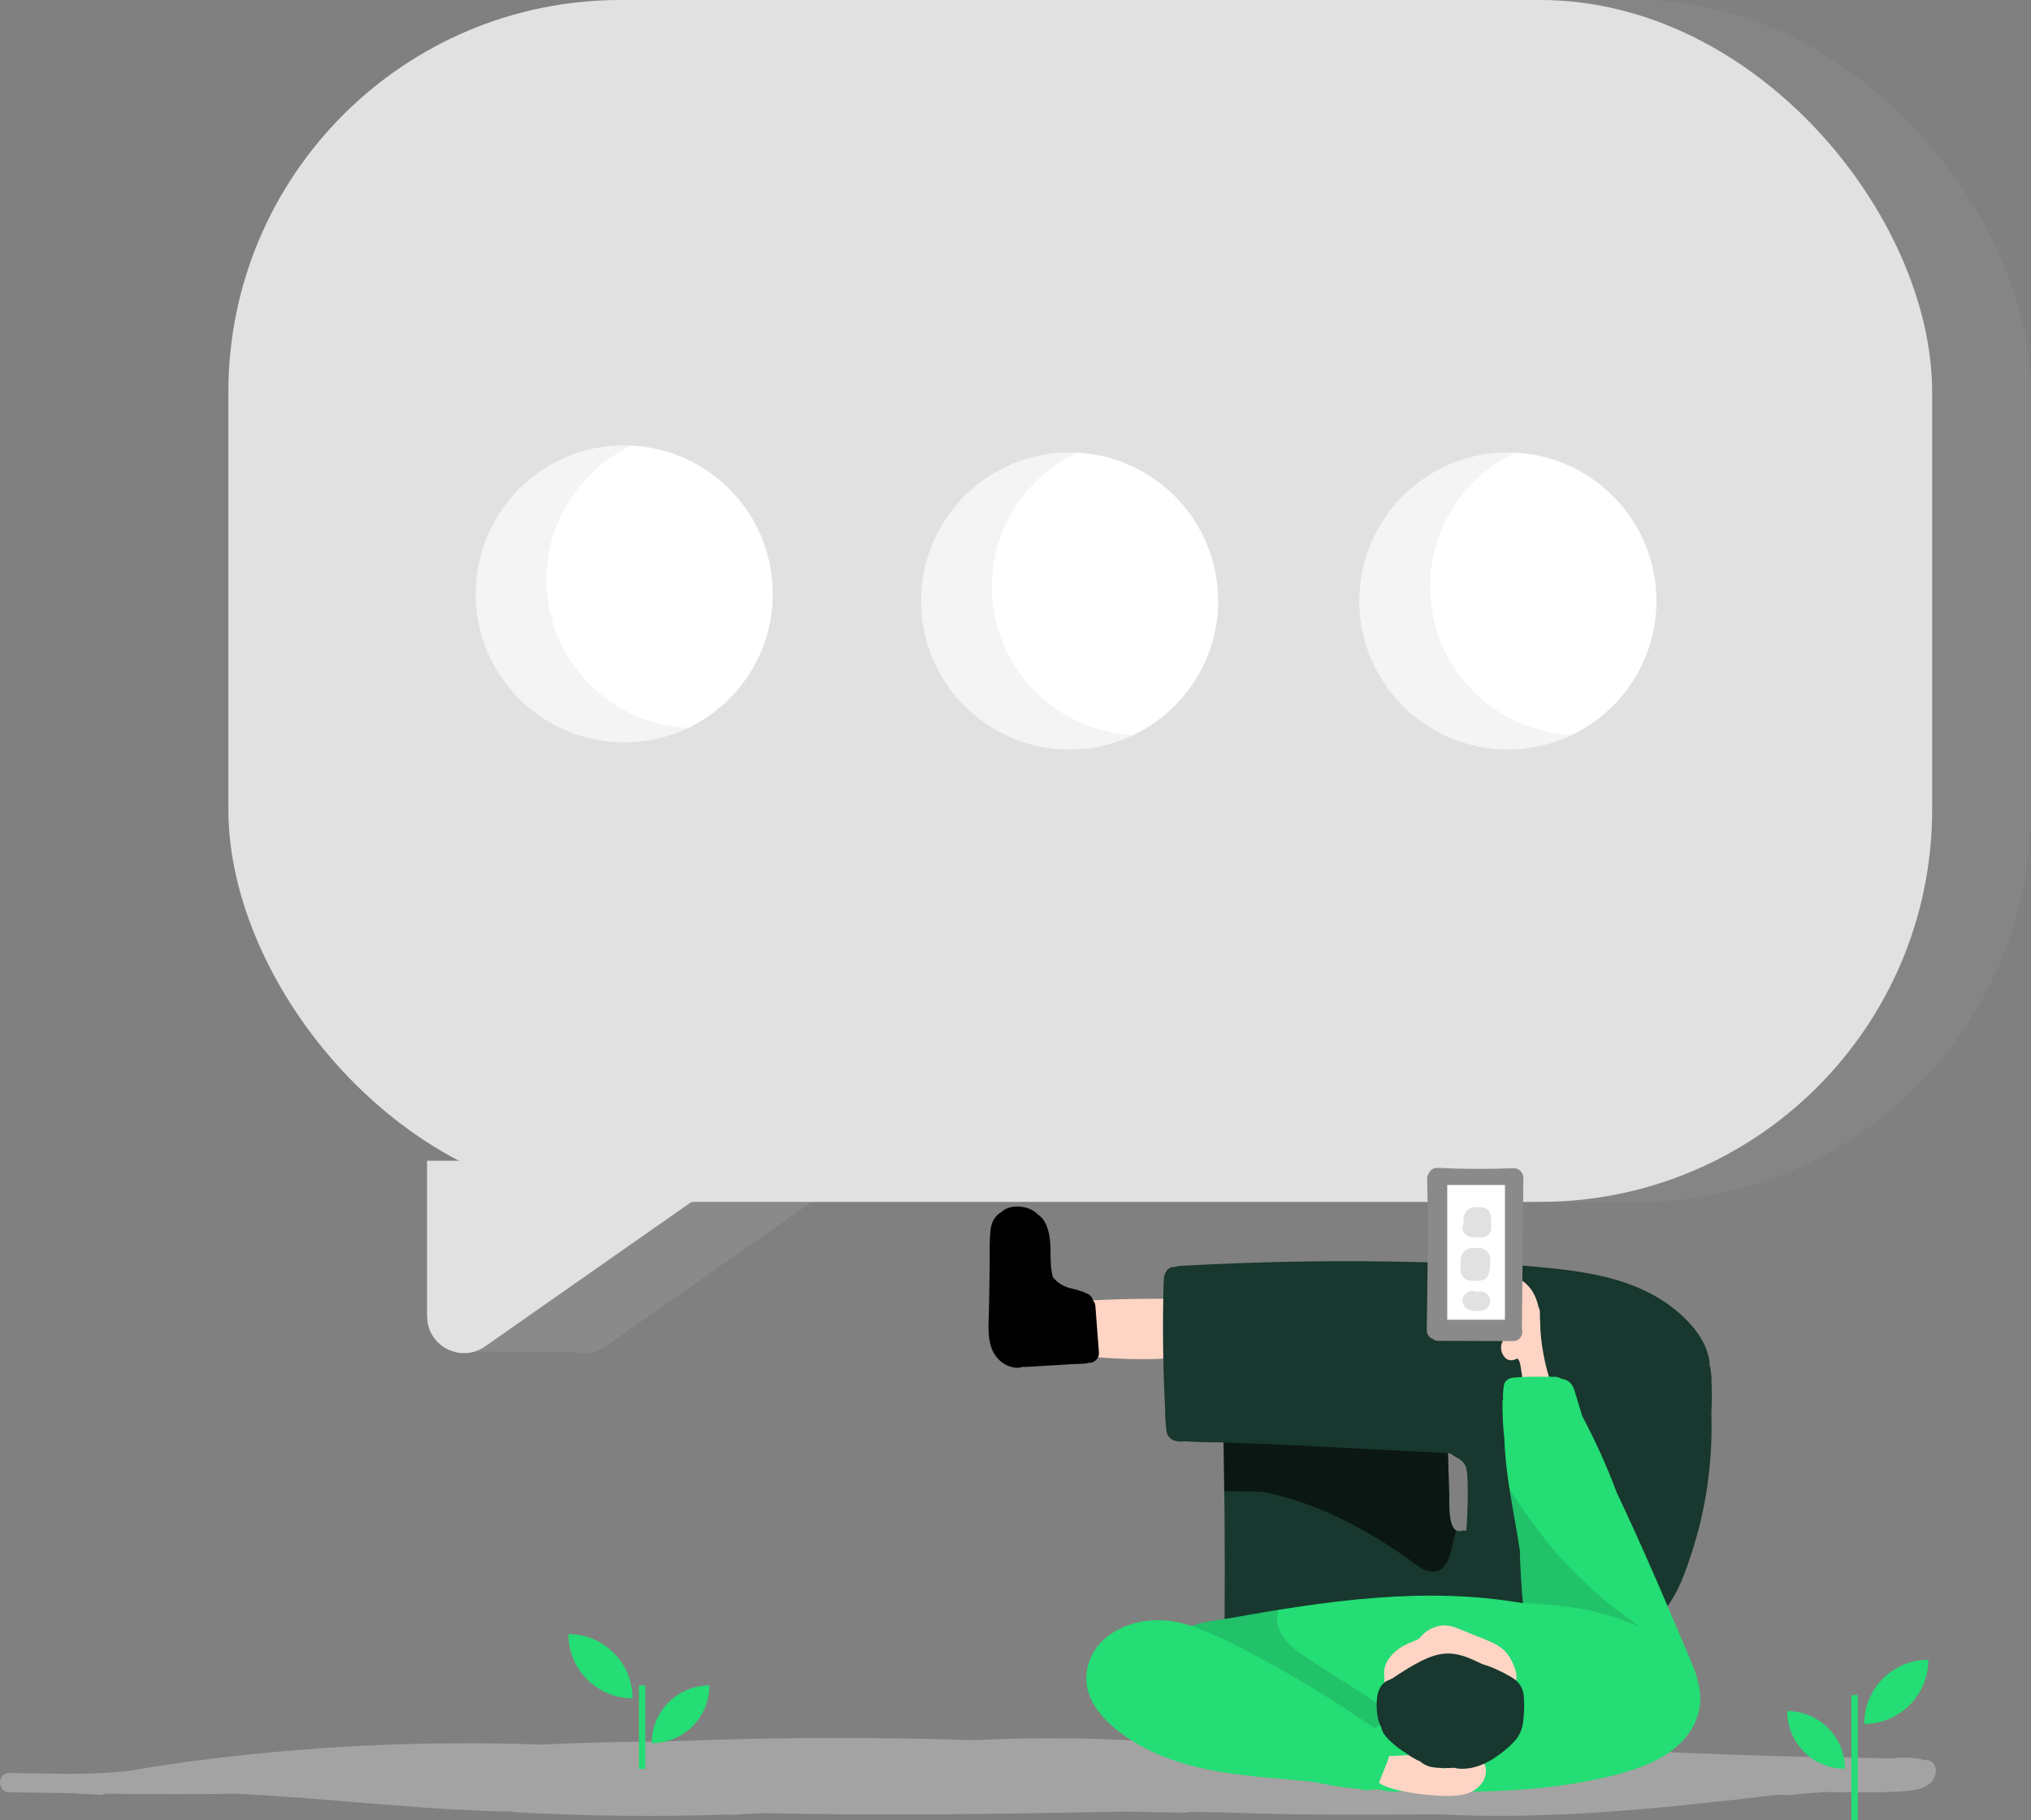 <?xml version="1.0" encoding="UTF-8"?>
<svg id="Lag_2" data-name="Lag 2" xmlns="http://www.w3.org/2000/svg" viewBox="0 0 316.6 283.7">
  <rect x="0" y="0" width="316.6" height="283.7" fill="#808080" stroke="none"/>
  <defs>
    <style>
      .cls-1 {
        fill: #fff;
      }

      .cls-2 {
        fill: #fed5c5;
      }

      .cls-3, .cls-4 {
        fill: #8a8a8a;
      }

      .cls-5, .cls-6 {
        fill: #e1e1e1;
      }

      .cls-7, .cls-8 {
        fill: #18372e;
      }

      .cls-9 {
        fill: #24dd74;
      }

      .cls-8 {
        opacity: .16;
      }

      .cls-10 {
        fill: none;
        stroke: #24dd74;
        stroke-miterlimit: 10;
      }

      .cls-11 {
        opacity: .58;
      }

      .cls-4 {
        opacity: .54;
      }

      .cls-6 {
        opacity: .36;
      }
    </style>
  </defs>
  <g id="Lag_1-2" data-name="Lag 1">
    <g>
      <path class="cls-2" d="M184.42,202.48c-5.34-.12-10.67-.02-16,.3-1.75,.1-1.96,2.34-.4,2.95,.08,.03,.17,.06,.26,.09,0,.04,0,.08,0,.13-.26,.33-.38,.75-.33,1.15-.13,.28-.18,.6-.14,.91-.41,.62-.42,1.5,.13,1.97,.05,.82,.71,1.32,1.49,1.4,4.17,.45,8.37,.58,12.56,.36,.81-.04,1.5-.66,1.5-1.5,0-.24-.05-.45-.14-.63,.74-.52,.81-1.67,.21-2.3,.29-.59,.19-1.37-.3-1.84,.39,0,.77,0,1.16,.01,1.93,.04,1.93-2.96,0-3Z"/>
      <path class="cls-6" d="M300.27,274.33c-.08,0-.16,.01-.23,.02-1.62-.52-3.4-.44-5.13-.29-14.71-.17-29.42-.63-44.12-1.4-1.19-.06-1.64,1.06-1.36,1.95-.32,.05-.64,.09-.95,.14-.83,.14-1.12,.78-1.06,1.42-4.62,.29-9.23,.84-13.81,1.63-.47,.08-.77,.36-.93,.72-.27-.22-.62-.36-.97-.4-3.46-.34-6.93-.66-10.4-.97-.24-.3-.61-.52-1.1-.54-3.42-.18-6.85-.37-10.27-.55-.13-.04-.27-.07-.42-.08-2.08-.11-4.16-.2-6.24-.27-.78-.04-1.56-.08-2.34-.12-.17,0-.33,.01-.47,.05-3.31-.09-6.62-.14-9.93-.14-.04-.06-.07-.13-.12-.19,0-.73-.47-1.4-1.43-1.32-.8,.07-1.6,.1-2.4,.15-.24-.25-.59-.42-1.06-.42h-.04c0-.75-.48-1.54-1.44-1.59-.97-.06-1.94-.12-2.91-.18-.24-.26-.6-.44-1.08-.47-9.39-.64-18.8-.71-28.19-.25-16.1-.52-32.21-.45-48.3,.21-.07,0-.13,.02-.2,.03-6.31-.02-12.61,.13-18.91,.45-18.36-.65-36.76,.22-54.97,2.65-3.37,.45-6.73,.98-10.08,1.54-3.1,.28-6.21,.4-9.33,.37-2.88-.04-5.75-.08-8.63-.13-1.93-.03-1.93,2.97,0,3,3.53,.06,7.05,.12,10.58,.17,.02,.03,.05,.05,.08,.08,1.15-.02,2.31,.03,3.45,.18,.38-.06,.76-.13,1.14-.2,6.64,.08,13.28,.1,19.91,0,14.43,.66,28.85,2.56,43.29,2.79,.14,.05,.29,.09,.45,.1,11.11,.61,22.25,.72,33.37,.35,.13,.03,.27,.06,.43,.06,.57-.05,1.15-.09,1.72-.14,1.14-.04,2.27-.09,3.41-.14,13.65,.31,27.31,.24,40.96,.03,5.08-.08,10.17-.17,15.25-.27,3.14,.08,6.28,.14,9.42,.16,.22,0,.42-.04,.59-.11,1.85,.03,3.71,.06,5.56,.09,10.98,.41,21.97,.41,32.96,.28,17.76,.94,35.48-.96,53.1-3.04,.46,.03,.92,.04,1.38,.08,1.98-.19,3.96-.37,5.94-.51,2.03,.03,4.06,.05,6.09,.04,2.58-.01,5.25,.03,7.8-.33,1.7-.24,3.52-1.22,3.44-3.17-.03-.76-.66-1.57-1.5-1.5Z"/>
      <path class="cls-7" d="M227.86,238.59c-2.21,.67-1.91-4.17-1.94-5.32-.08-2.62-.16-5.24-.24-7.86-.03-.89-.66-1.37-1.33-1.43-.02,0-.04-.02-.06-.02-.13-.1-.29-.19-.48-.25-.14-.04-.28-.08-.41-.12-.15-.18-.34-.33-.57-.43-2.07-.86-4.26-1.31-6.48-1.4-3.67-.75-7.39-1.2-11.13-1.35-.05,0-.1-.01-.16-.02,.01-.5-.19-.98-.71-1.22-2.47-1.17-5.05-1.79-7.75-1.8-.47-.14-.94-.27-1.4-.41-.76-.22-1.64-.55-2.42-.38-.87-.49-2.21-.07-2.18,1.25,.28,11.8,.38,23.61,.29,35.42,0,1.14,.99,1.6,1.81,1.4,.27,.4,.75,.65,1.23,.7,1.51,.16,3.02,.2,4.52,.19,.2,.04,.41,.04,.61,0,7.48-.18,14.88-2.05,22.39-1.94,.5,0,1.01,.01,1.52,0,.68,1.12,2.01,1.76,3.53,.87,1.22-.72,1.64-2.2,1.14-3.46,.38-.95,.41-2.06,0-2.99-.06-.14-.14-.27-.22-.4,.64-2.42,1.37-4.81,2.22-7.17,.39-1.09-.79-2.15-1.78-1.85Z"/>
      <path class="cls-11" d="M225.92,233.26c-.08-2.62-.16-5.24-.24-7.86-.03-.89-.66-1.37-1.33-1.43-.02,0-.04-.02-.06-.02-.13-.1-.29-.19-.48-.25-.14-.04-.28-.08-.41-.12-.15-.18-.34-.33-.57-.43-.88-.36-1.78-.64-2.69-.86-.17,.01-.34,.03-.51,.04-4.43-.86-9.23-.26-13.76,.03-2.17-.11-4.32-.31-6.47-.6-.2-.46-.62-.82-1.26-.88-2.1-.17-4.2-.34-6.3-.52-.5-.04-.87,.18-1.11,.53-.02,0-.04,0-.07,0,.08,3.85,.14,7.69,.18,11.54l5.73,.06c6.17,1.13,12.04,3.7,17.48,6.93,1.71,1.01,3.38,2.09,5.01,3.22,1.35,.93,2.99,2.65,4.77,2.26,1.86-.41,2.18-2.48,2.57-4.08,.19-.77,.38-1.53,.57-2.3-1.24-.72-1.04-4.28-1.06-5.24Z"/>
      <path class="cls-7" d="M266.82,214.94c-.05-.75-.14-1.54-.34-2.27,.02-.14,.03-.28,.01-.44-.52-3.61-3.31-6.59-6.13-8.69-2.83-2.11-6.18-3.5-9.58-4.38-3.91-1.01-7.95-1.4-11.96-1.78-2.79-.26-5.57-.45-8.34-.34-9.77-.44-19.55-.57-29.32-.38-5.77,.11-11.53,.33-17.29,.65-.15,0-.3,.04-.43,.09-.09,0-.16,.04-.24,.06-.11,0-.23,0-.34,.02-.2,0-.39,.07-.56,.18l-.3,.23c-.19,.19-.31,.41-.39,.66v.03c-.12,.2-.19,.44-.18,.71,0,.05,0,.09,0,.14-.02,.09-.03,.18-.03,.28-.21,6.84-.11,13.68,.25,20.51-.02,.11-.03,.22-.02,.33,.01,.14,.02,.28,.03,.42,0,.06-.01,.12-.02,.17,.01,0,.02,.02,.03,.03,.02,.29,.05,.58,.07,.86,.05,.65,.03,1.36,.44,1.9,.55,.71,1.51,.82,2.43,.72,1.78,.11,3.56,.17,5.35,.16,4.46,.19,8.92,.28,13.33,.53,7.58,.42,15.17,.78,22.76,1.18,.53,.41,1.14,.69,1.7,1.08,.02,.01,.01,0,.02,.01,.01,.01,.02,.02,.05,.06,.06,.06,.13,.13,.19,.19,.04,.04,.08,.09,.11,.13,0,0,.09,.12,.11,.15,.11,.17,.22,.35,.31,.53,.15,.69,.21,1.41,.23,2.06,.07,2.3,.01,4.61-.13,6.91-.19,3.19-.64,6.39-1.51,9.47-.1,.26-.2,.53-.32,.79-.07,.16-.11,.33-.13,.5-.69,.7-1.17,1.55-1.43,2.52-.2,.76,.21,1.48,.88,1.77,.53,.55,1.39,.75,1.94,.21,.23,.17,.53,.27,.92,.24,.54-.04,1.07-.07,1.61-.11,.41,.14,.89,.13,1.29-.09,.44-.03,.88-.06,1.31-.09,.66,.78,2.16,.84,2.55-.18,6.84-.47,13.67-.95,20.51-1.42,.52-.04,1-.3,1.27-.71,.5,.68,1.46,.98,2.13,.14,2.02-2.51,3.09-5.73,4.08-8.76,1.07-3.29,1.86-6.67,2.37-10.1,.57-3.86,.79-7.74,.66-11.61,.1-1.75,.12-3.51,0-5.27Z"/>
      <path class="cls-2" d="M242.45,217.47c-1.33-3.33-2.11-6.8-2.34-10.35,0-.59-.01-1.19-.06-1.77,0-.28-.01-.55,0-.83,0-.27-.08-.52-.21-.75-.38-1.8-1.21-3.39-2.95-4.4-.99-.57-2.24,.16-2.26,1.3-.03,2.64-.07,5.29-.1,7.93-.67,.8-.79,2,.07,2.99,.58,.67,1.52,.47,2.12,0-.39,.3-.19-.02,.06,.46,.22,.43,.26,.97,.34,1.44,.21,1.3,.41,2.61,.62,3.92,.04,.25,.15,.45,.29,.61,0,0,0,.02,0,.03,.19,.97,1.25,1.24,2.05,.95,.35,.31,.82,.46,1.34,.32,.71-.2,1.35-1.09,1.05-1.85Z"/>
      <path class="cls-9" d="M263.61,258.95c-.64-1.51-1.28-3.02-1.92-4.53-1.27-3-2.56-6-3.86-8.99-1.88-4.3-3.8-8.58-5.82-12.82-1.52-4.09-3.33-8.06-5.37-11.91-.39-1.3-.78-2.6-1.18-3.89-.23-.75-.59-1.39-1.34-1.72-.25-.11-.53-.17-.81-.22-.24-.16-.53-.26-.84-.27-.25-.01-.5,0-.75-.01-.2-.04-.41-.05-.6,0-1.74-.04-3.47-.01-5.21,.13-.61,.05-1.33,.43-1.45,1.1-.14,.8-.22,1.62-.14,2.43-.04,0-.08,0-.11,0,0,.54,0,1.08,.01,1.63,.03,1.38,.1,2.78,.27,4.16,.07,2.08,.27,4.16,.55,6.23,.52,3.79,1.29,7.55,1.87,11.33,.08,2.96,.25,5.93,.54,8.88,.07,.67,.46,1.09,.93,1.3,.11,.06,.23,.11,.36,.14,.03,.55,.34,1.1,1.02,1.36,6.76,2.57,13.07,6.32,18.57,11.02,.33,.28,.76,.39,1.17,.36,.2,.21,.42,.4,.67,.56,2.17,1.39,4.52-.29,4.48-2.71-.02-1.26-.57-2.4-1.05-3.53Z"/>
      <path class="cls-8" d="M250.19,249.47c-2.75-2.29-5.27-4.82-7.65-7.48-2.78-3.29-5.31-6.79-7.57-10.47,.03,.24,.05,.48,.08,.71,.52,3.79,1.29,7.55,1.87,11.33,.08,2.96,.25,5.93,.54,8.88,.07,.67,.46,1.09,.93,1.3,.11,.06,.23,.11,.36,.14,.03,.55,.34,1.1,1.02,1.36,3.69,1.4,7.24,3.17,10.6,5.23,.42,.16,.83,.3,1.25,.47,4.03,1.62,7.95,3.49,11.88,5.35,.2,.09,.4,.14,.59,.15,.37-.54,.59-1.22,.58-1.97-.02-1.26-.57-2.4-1.05-3.53-.13-.32-.27-.63-.4-.95-3.79-4.08-8.73-6.96-13.02-10.53Z"/>
      <path class="cls-9" d="M260.77,256.48c-1.04-.82-2.15-1.44-3.31-1.93-2.31-1.26-4.76-2.24-7.29-2.92-1.61-.51-3.28-.85-4.94-1.08-2.64-.36-5.31-.57-7.98-.69-15.04-2.61-30.44-.36-45.35,2.33-3.05,.55-8.7,.72-9.42,4.62-.15,.82,.39,2.01,1.45,1.87,.16-.02,.31-.04,.47-.06,.12,.05,.25,.08,.4,.09,.14,.06,.29,.11,.45,.12,.26,.02,.52,.03,.78,.05,.86,2.59,3.08,4.45,5.66,5.03,.61,.28,1.26,.5,1.92,.69,.66,1.15,2.03,1.87,3.36,2.31-.92,.78-.63,2.52,.93,2.6,.26,.01,.51,.02,.77,.04-.77,.64-.64,2.18,.38,2.52-.23,.49-.21,1.06,.17,1.46-.96,.59-1.05,2.15,.35,2.65,5.05,1.82,10.41,2.75,15.78,2.77,.18,.1,.39,.18,.64,.2l1.47,.12c.21,.02,.41-.01,.58-.08,11.23,.24,22.6,.29,33.54-2.49,4.87-1.24,10.26-3.25,12.56-8.05,2.11-4.4,.36-9.22-3.36-12.17Z"/>
      <path class="cls-8" d="M199.21,250.93c-2.45,.4-4.89,.82-7.31,1.26-2.96,.53-8.35,.72-9.33,4.29,10.74,2.63,21.02,6.93,30.44,12.78,.74,.46,1.77,.1,2.12-.68,1.1-.43,1.45-1.94,.28-2.68-3.4-2.17-6.8-4.35-10.2-6.52-2.67-1.71-6.81-4.16-6.03-7.96,.03-.16,.04-.33,.02-.49Z"/>
      <path class="cls-2" d="M231.62,275.66c-.15-1.12-1.16-1.88-2.26-1.3-1.41,.76-2.99,1.19-4.59,1.28,.51-.91,.11-2.32-1.23-2.26-2.83,.13-5.65,.27-8.48,.4-.86,.04-1.43,.66-1.5,1.5-.15,1.84,1.59,2.94,3.14,3.41,1.92,.58,3.95,.89,5.94,1.07,1.83,.17,3.83,.31,5.65-.09,1.81-.4,3.59-2.01,3.32-4.02Z"/>
      <path class="cls-9" d="M216.25,271.38c-.16-.31-.39-.56-.64-.77-.08-.11-.15-.22-.24-.32-.7-.77-1.71-1.32-2.56-1.91-.9-.62-1.81-1.23-2.72-1.83-1.89-1.24-3.8-2.45-5.74-3.62-3.87-2.34-7.83-4.53-11.87-6.57-1.56-.78-3.24-1.64-4.97-2.23-2.48-1.14-5.21-1.73-7.95-1.57-4.82,.28-9.77,3.23-10.2,8.46-.41,5.09,4.64,9,8.62,11.18,4.46,2.44,9.48,3.63,14.48,4.31,6.74,.91,13.6,.95,20.25,2.51,.23,.05,.47,.03,.69-.03,.72,.04,1.28-.4,1.55-1.09,.26-.67,.53-1.34,.79-2.01,.25-.64,.56-1.29,.73-1.96,.23-.87,.19-1.75-.23-2.56Z"/>
      <path class="cls-2" d="M236.22,260.28c-.32-.99-.77-1.95-1.46-2.74-.77-.89-1.79-1.4-2.85-1.84-1.1-.46-2.22-.9-3.33-1.35-1.21-.49-2.45-1.11-3.79-1-.33,.03-.64,.1-.94,.21-.82,.22-1.55,.69-2.19,1.34-.18,.18-.35,.37-.53,.56-.7,.34-1.44,.61-2.13,.96-1.82,.91-3.58,2.79-3.19,4.94-.06,1.43,.19,3.01,1.33,3.75,.76,.49,1.71,.49,2.58,.56,1.05,.09,2.1,.16,3.16,.2,4.08,.16,8.15-.12,12.18-.72,.47-.07,.96-.59,1.05-1.05,.11-.56,.08-1.01-.09-1.5,.46-.6,.48-1.47,.2-2.33Z"/>
      <path class="cls-7" d="M237.51,264.19c-.15-1.28-.83-2.17-1.97-2.82-1.39-.8-2.89-1.53-4.46-1.99-.45-.22-.9-.43-1.35-.63-1.56-.7-3.14-1.2-4.87-.97-1.59,.22-3.05,.93-4.43,1.71-.6,.33-1.19,.69-1.76,1.06-.55,.33-1.09,.68-1.61,1.05-.15,.06-.3,.13-.43,.21-.17,.06-.34,.12-.51,.22-1.68,.99-1.62,3.48-1.43,5.15,.09,.73,.29,1.45,.63,2.08,.15,.87,.89,1.65,1.58,2.28,.67,.61,1.4,1.19,2.2,1.66,.73,.55,1.52,1.03,2.34,1.38,.62,.55,1.39,.85,2.38,.93,.95,.08,1.94,.09,2.92,.02,.15,.06,.32,.1,.49,.12,2.46,.26,4.73-.85,6.62-2.27,.88-.66,1.75-1.39,2.45-2.24,.83-1,1.1-2.12,1.2-3.38,.1-1.18,.15-2.41,.01-3.59Z"/>
      <path d="M170.75,203.55c-.03-.38-.18-.68-.39-.91v-.03c-.07-.25-.2-.47-.39-.66-.1-.08-.2-.16-.3-.23-.14-.08-.28-.13-.43-.16-.21-.17-.47-.28-.74-.31-.49-.2-1.02-.32-1.55-.44-1.15-.26-2.12-.88-2.81-1.74-.31-1.05-.36-2.16-.37-3.29-.02-1.75-.01-3.68-.88-5.26-.3-.55-.72-.99-1.21-1.31-.04-.05-.08-.1-.13-.14-.74-.64-1.61-.91-2.57-1-.82-.08-1.73,.07-2.44,.5-.17,.1-.31,.23-.45,.35-.93,.53-1.53,1.44-1.67,2.72-.23,2.06-.11,4.2-.15,6.28-.04,2.11-.07,4.22-.11,6.33-.03,1.95-.28,4.08,.43,5.94,.67,1.73,2.2,2.99,4.09,3,.23,0,.42-.05,.59-.13,.27,0,.55,0,.82-.02,.07,0,.15,0,.22-.01,1.18-.07,2.37-.14,3.55-.21,1.18-.07,2.37-.14,3.55-.21,.75-.04,1.63,.01,2.36-.21,.01,0,.03,0,.04,0,.77,.08,1.56-.76,1.5-1.5-.19-2.45-.37-4.89-.56-7.34Z"/>
      <rect class="cls-4" x="51.01" width="265.59" height="187.33" rx="61.1" ry="61.1"/>
      <rect class="cls-3" x="70.98" y="186.44" width="20.94" height="24.24"/>
      <path class="cls-3" d="M85.31,205.16v-24.24h50.38l-41.34,28.94c-3.8,2.66-9.03-.06-9.03-4.7Z"/>
      <path class="cls-5" d="M66.57,205.16v-24.24h50.38l-41.34,28.94c-3.8,2.66-9.03-.06-9.03-4.7Z"/>
      <rect class="cls-5" x="35.6" width="265.59" height="187.33" rx="61.11" ry="61.11"/>
      <circle class="cls-1" cx="97.31" cy="92.56" r="23.14"/>
      <circle class="cls-6" cx="97.31" cy="92.56" r="23.14"/>
      <path class="cls-1" d="M98.4,69.48c-7.81,3.72-13.22,11.66-13.22,20.88,0,12.41,9.78,22.51,22.04,23.09,7.81-3.72,13.22-11.66,13.22-20.88,0-12.41-9.78-22.51-22.04-23.09Z"/>
      <circle class="cls-1" cx="166.73" cy="93.67" r="23.14"/>
      <circle class="cls-6" cx="166.73" cy="93.67" r="23.14"/>
      <path class="cls-1" d="M167.83,70.58c-7.81,3.72-13.22,11.66-13.22,20.88,0,12.41,9.78,22.51,22.04,23.09,7.81-3.72,13.22-11.66,13.22-20.88,0-12.41-9.78-22.51-22.04-23.09Z"/>
      <circle class="cls-1" cx="235.05" cy="93.67" r="23.14"/>
      <circle class="cls-6" cx="235.05" cy="93.67" r="23.14"/>
      <path class="cls-1" d="M236.15,70.58c-7.81,3.72-13.22,11.66-13.22,20.88,0,12.41,9.78,22.51,22.04,23.09,7.81-3.72,13.22-11.66,13.22-20.88,0-12.41-9.78-22.51-22.04-23.09Z"/>
      <path class="cls-3" d="M237.47,183.58c0-.79-.69-1.53-1.5-1.5-3.95,.17-7.91,.15-11.86-.05-.64-.03-1.07,.28-1.28,.71-.22,.24-.37,.56-.36,.99,.05,2.53,.09,5.06,.14,7.6l-.2,16c0,.69,.38,1.14,.87,1.33,.23,.2,.54,.33,.94,.33,3.88,.01,7.76,.03,11.64,.04,1.17,0,1.63-1.1,1.38-1.96,.08-7.83,.16-15.66,.23-23.49Z"/>
      <rect class="cls-1" x="225.6" y="184.7" width="9" height="21"/>
      <path class="cls-5" d="M232.41,189.67c0-.21-.04-.4-.13-.58-.06-.19-.16-.35-.31-.48l-.3-.23c-.23-.14-.49-.2-.76-.2-.24-.01-.47-.03-.71-.04-.24-.01-.46,0-.7,.05-.14,.03-.27,.1-.4,.16-.01,0-.02,.01-.03,.02l-.3,.23c-.12,.11-.22,.24-.3,.39,0,0,0,.01,0,.02l-.12,.16c-.14,.23-.2,.49-.2,.76-.02,.14-.02,.28-.02,.41,0,.06,0,.13,.01,.19,0,.01,0,.02,0,.03,0,.05,0,.1,0,.15,0,.01-.01,.02-.02,.04-.09,.18-.14,.37-.13,.58,.02,.39,.14,.79,.44,1.06,.3,.27,.65,.43,1.06,.44,.49,.01,.99,.03,1.48,.04,.21,0,.4-.04,.58-.13,.19-.06,.35-.16,.48-.31,.26-.29,.45-.66,.44-1.06l-.05-1.68Z"/>
      <path class="cls-5" d="M232.26,195.88c-.05-.31-.25-.63-.46-.85-.11-.12-.25-.22-.39-.3-.11-.06-.27-.13-.39-.16-.03,0-.06-.02-.09-.02-.37-.08-.71-.05-1.08-.03-.12,0-.24,.01-.37,.02-.17,.01-.35,.03-.51,.07-.26,.08-.57,.24-.75,.45-.21,.23-.31,.42-.42,.71-.04,.1-.04,.2-.06,.31-.02,.18-.04,.36-.04,.54,0,.26-.02,.53-.03,.79-.02,.47-.05,.97,.22,1.39,.16,.25,.35,.44,.6,.59,.27,.17,.54,.19,.85,.23,.14,.01,.28,.02,.43,.03,.3,0,.6-.01,.89-.05,.21,0,.4-.04,.58-.13,.19-.06,.35-.16,.48-.31,.15-.14,.25-.3,.31-.48,.07-.13,.1-.27,.11-.42,.06-.17,.11-.34,.12-.53,.01-.26,.02-.52,.03-.79l.02-.37c.01-.24-.01-.43-.05-.68Z"/>
      <path class="cls-5" d="M232.25,202.38c-.05-.12-.1-.24-.15-.36-.13-.23-.31-.4-.54-.54l-.36-.15c-.27-.07-.53-.07-.8,0-.02,0-.04,0-.07,.01-.06,0-.13,0-.19,0-.08-.02-.17-.03-.25-.06-.2-.06-.4-.07-.6-.03-.2,0-.39,.07-.56,.18-.17,.09-.32,.22-.42,.39-.13,.14-.22,.31-.27,.51-.02,.13-.04,.27-.05,.4,0,.27,.07,.52,.2,.76,.08,.1,.16,.2,.23,.3,.19,.19,.41,.31,.66,.39,.11,.04,.22,.08,.33,.1,.23,.05,.47,.08,.71,.09,.11,0,.22,0,.34-.01,.24-.03,.48-.05,.72-.12,.2-.05,.37-.14,.51-.27,.16-.11,.29-.25,.39-.42,.11-.17,.17-.36,.18-.56,.04-.2,.04-.4-.03-.6Z"/>
      <path class="cls-9" d="M98.6,264.7c0-5.52-4.48-10-10-10,0,5.52,4.48,10,10,10Z"/>
      <path class="cls-9" d="M110.6,262.7h0c0,4.97-4.03,9-9,9h0c0-4.97,4.03-9,9-9Z" transform="translate(212.19 534.4) rotate(180)"/>
      <line class="cls-10" x1="100.1" y1="262.7" x2="100.1" y2="275.7"/>
      <path class="cls-9" d="M290.6,268.7c0-5.52,4.48-10,10-10,0,5.52-4.48,10-10,10Z"/>
      <path class="cls-9" d="M278.6,266.7h0c4.97,0,9,4.03,9,9h0c-4.97,0-9-4.03-9-9h0Z"/>
      <line class="cls-10" x1="289.1" y1="264.2" x2="289.1" y2="283.7"/>
    </g>
  </g>
</svg>